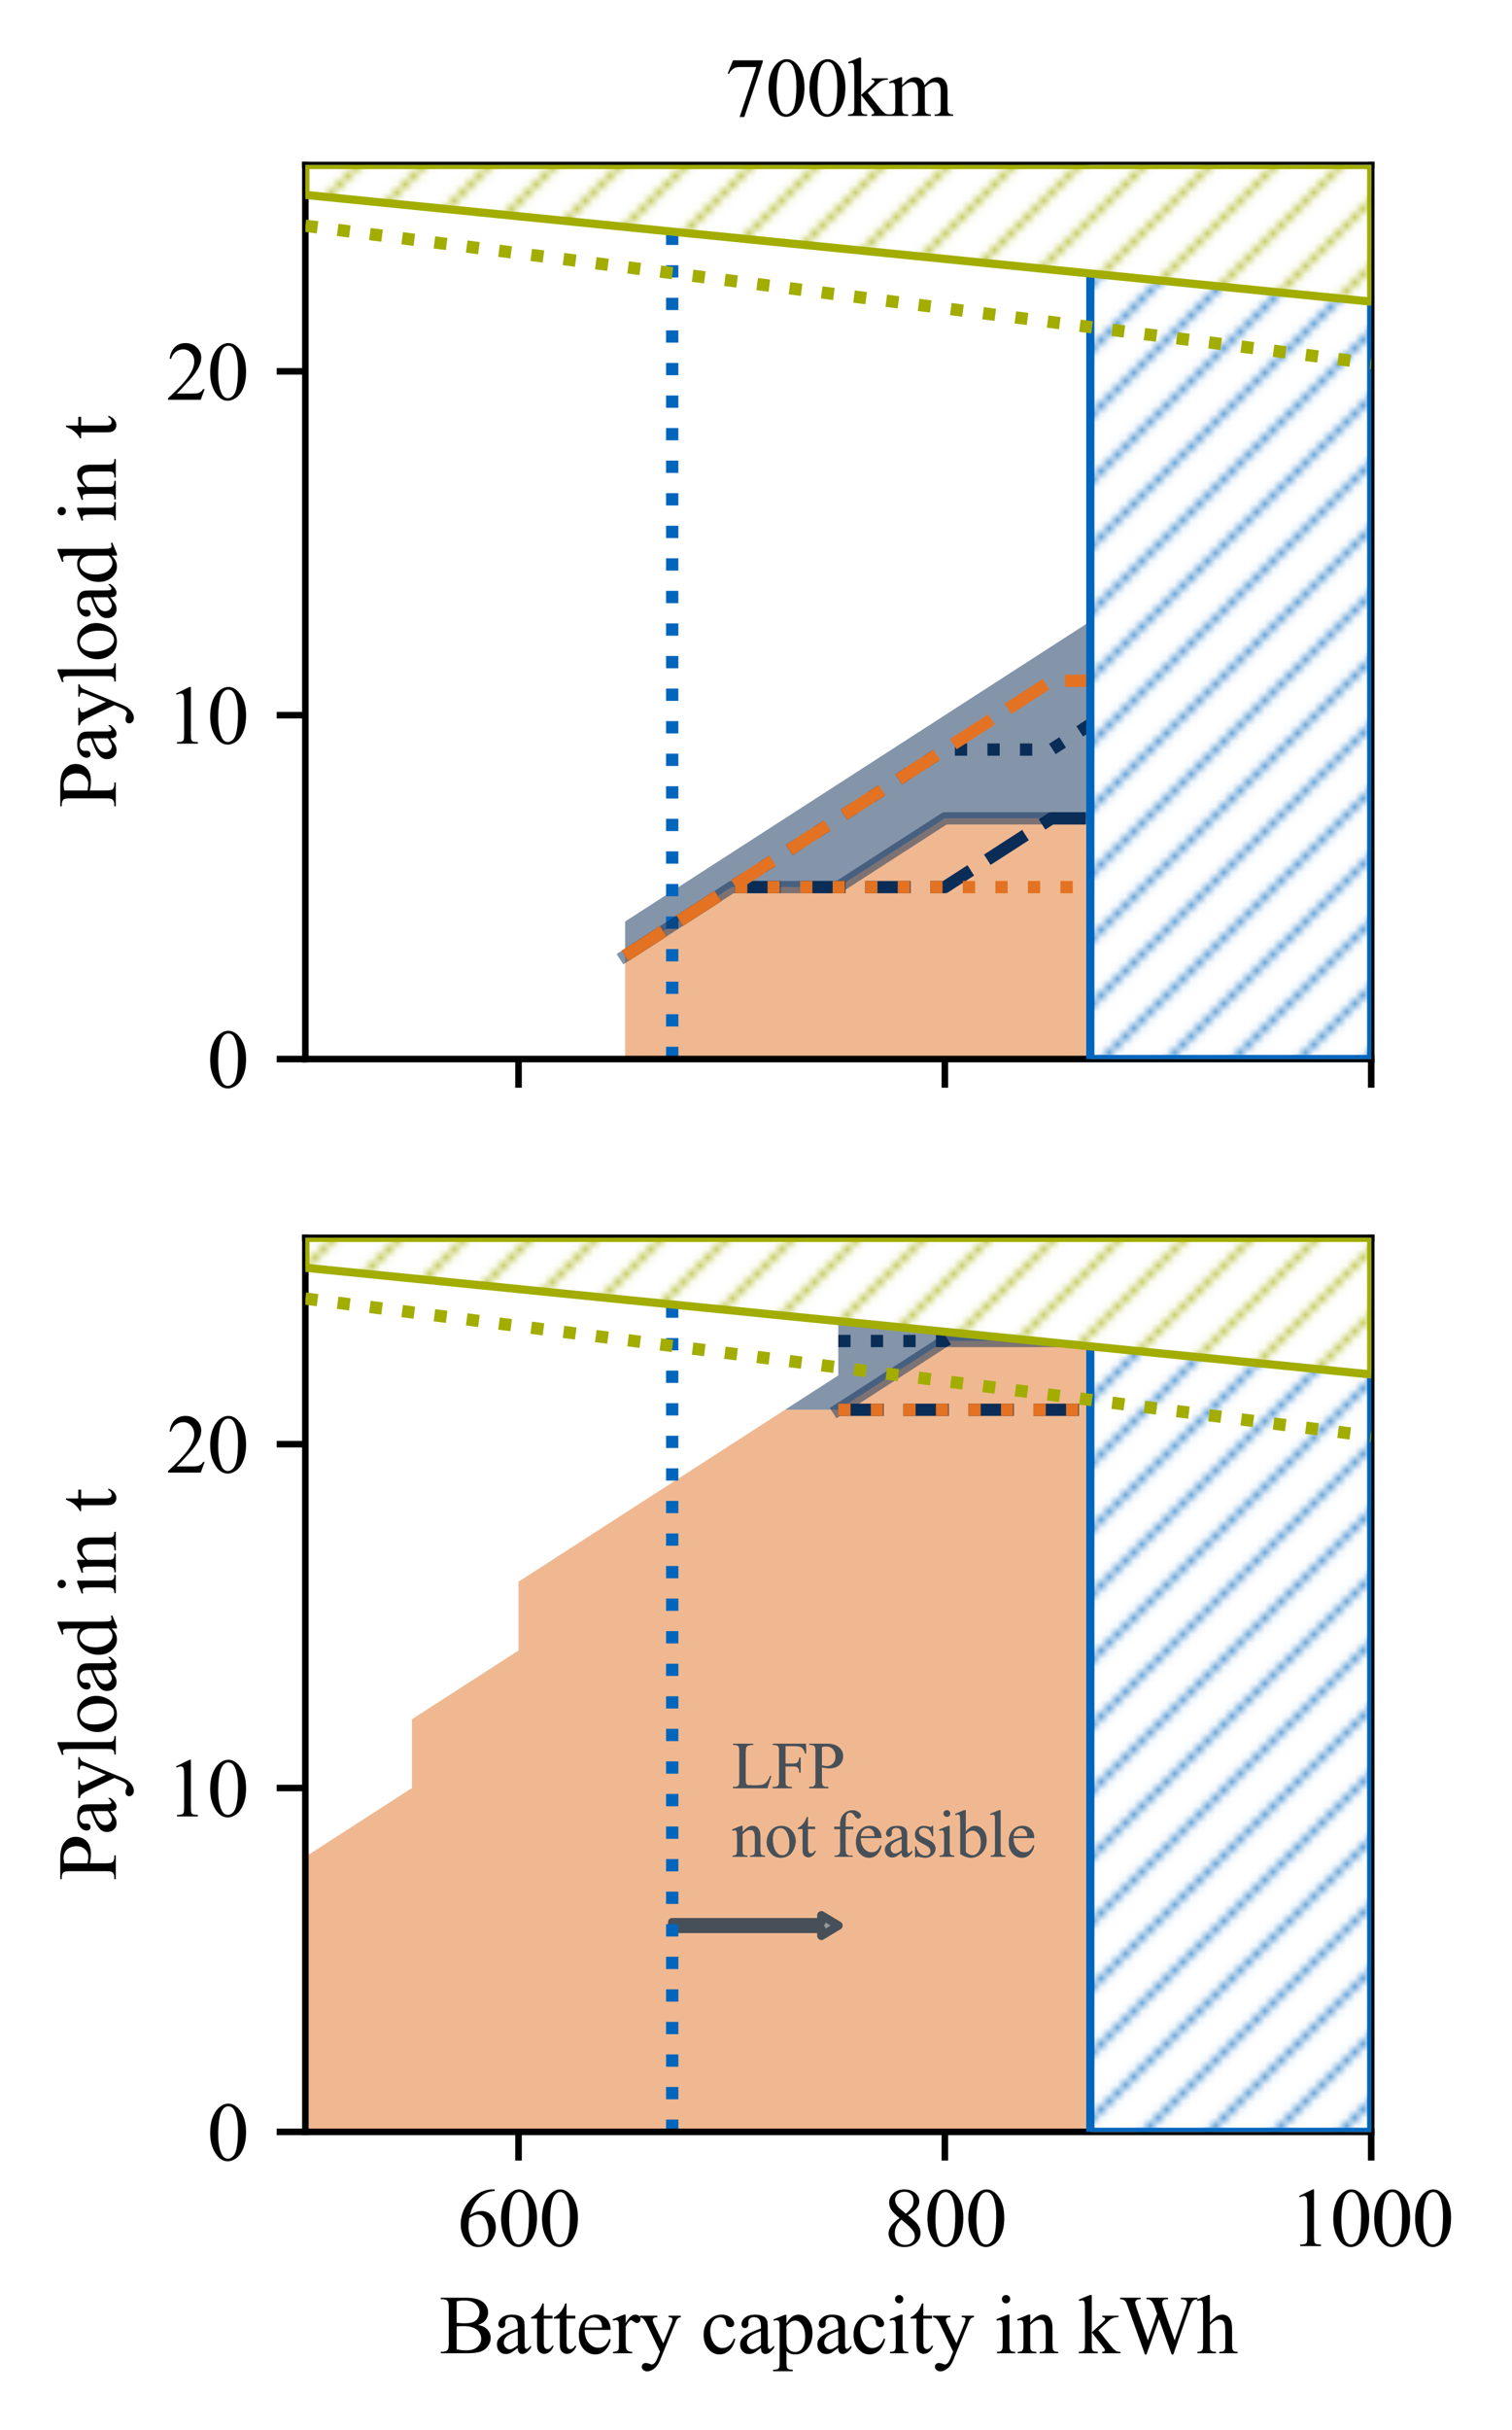 <?xml version="1.0" encoding="utf-8" standalone="no"?>
<!DOCTYPE svg PUBLIC "-//W3C//DTD SVG 1.1//EN"
  "http://www.w3.org/Graphics/SVG/1.1/DTD/svg11.dtd">
<svg height="296.623pt" version="1.1" viewBox="0 0 184.702 296.623" width="184.702pt" xmlns="http://www.w3.org/2000/svg" xmlns:xlink="http://www.w3.org/1999/xlink">
 <defs>
  <style type="text/css">*{stroke-linecap:butt;stroke-linejoin:round;}</style>
 </defs>
 <g id="figure_1">
  <g id="patch_1">
   <path d="M 0 296.623 
L 184.702 296.623 
L 184.702 0 
L 0 0 
z
" style="fill:#ffffff;"/>
  </g>
  <g id="axes_1">
   <g id="patch_2">
    <path d="M 37.302 129.278 
L 167.502 129.278 
L 167.502 20.144 
L 37.302 20.144 
z
" style="fill:#ffffff;"/>
   </g>
   <g id="PathCollection_1">
    <path clip-path="url(#p2fa758eac7)" d="M 82.872 112.488 
L 89.382 108.29 
L 102.402 108.29 
L 108.912 104.093 
L 115.422 99.895 
L 128.442 99.895 
L 141.462 99.895 
L 147.972 95.698 
L 154.482 91.501 
L 167.502 91.501 
L 167.502 87.303 
L 167.502 78.908 
L 167.502 70.513 
L 167.502 62.118 
L 167.502 53.723 
L 154.482 62.118 
L 141.462 62.118 
L 141.462 70.513 
L 128.442 78.908 
L 115.422 87.303 
L 102.402 95.698 
L 89.382 104.093 
L 76.362 112.488 
L 76.362 116.685 
z
" style="fill:#0a2d57;fill-opacity:0.5;"/>
   </g>
   <g id="PathCollection_2">
    <path clip-path="url(#p2fa758eac7)" d="M 89.382 129.278 
L 102.402 129.278 
L 115.422 129.278 
L 128.442 129.278 
L 141.462 129.278 
L 154.482 129.278 
L 167.502 129.278 
L 167.502 120.883 
L 167.502 112.488 
L 167.502 104.093 
L 167.502 95.698 
L 167.502 91.501 
L 154.482 91.501 
L 147.972 95.698 
L 141.462 99.895 
L 128.442 99.895 
L 115.422 99.895 
L 108.912 104.093 
L 102.402 108.29 
L 89.382 108.29 
L 82.872 112.488 
L 76.362 116.685 
L 76.362 120.883 
L 76.362 129.278 
z
" style="fill:#e37222;fill-opacity:0.5;"/>
   </g>
   <g id="line2d_1">
    <path clip-path="url(#p2fa758eac7)" d="M 82.116 129.278 
L 82.116 20.144 
" style="fill:none;stroke:#0065bd;stroke-dasharray:1.5,2.475;stroke-dashoffset:0;stroke-width:1.5;"/>
   </g>
   <g id="matplotlib.axis_1">
    <g id="xtick_1">
     <g id="line2d_2">
      <defs>
       <path d="M 0 0 
L 0 3.5 
" id="md483d76c6e" style="stroke:#000000;stroke-width:0.8;"/>
      </defs>
      <g>
       <use style="stroke:#000000;stroke-width:0.8;" x="63.342" xlink:href="#md483d76c6e" y="129.278"/>
      </g>
     </g>
    </g>
    <g id="xtick_2">
     <g id="line2d_3">
      <g>
       <use style="stroke:#000000;stroke-width:0.8;" x="115.422" xlink:href="#md483d76c6e" y="129.278"/>
      </g>
     </g>
    </g>
    <g id="xtick_3">
     <g id="line2d_4">
      <g>
       <use style="stroke:#000000;stroke-width:0.8;" x="167.502" xlink:href="#md483d76c6e" y="129.278"/>
      </g>
     </g>
    </g>
   </g>
   <g id="matplotlib.axis_2">
    <g id="ytick_1">
     <g id="line2d_5">
      <defs>
       <path d="M 0 0 
L -3.5 0 
" id="m9fb0837c9b" style="stroke:#000000;stroke-width:0.8;"/>
      </defs>
      <g>
       <use style="stroke:#000000;stroke-width:0.8;" x="37.302" xlink:href="#m9fb0837c9b" y="129.278"/>
      </g>
     </g>
     <g id="text_1">
      <!-- 0 -->
      <g transform="translate(25.302 132.749)scale(0.1 -0.1)">
       <defs>
        <path d="M 231 2094 
Q 231 2819 450 3342 
Q 669 3866 1031 4122 
Q 1313 4325 1613 4325 
Q 2100 4325 2488 3828 
Q 2972 3213 2972 2159 
Q 2972 1422 2759 906 
Q 2547 391 2217 158 
Q 1888 -75 1581 -75 
Q 975 -75 572 641 
Q 231 1244 231 2094 
z
M 844 2016 
Q 844 1141 1059 588 
Q 1238 122 1591 122 
Q 1759 122 1940 273 
Q 2122 425 2216 781 
Q 2359 1319 2359 2297 
Q 2359 3022 2209 3506 
Q 2097 3866 1919 4016 
Q 1791 4119 1609 4119 
Q 1397 4119 1231 3928 
Q 1006 3669 925 3112 
Q 844 2556 844 2016 
z
" id="TimesNewRomanPSMT-30" transform="scale(0.016)"/>
       </defs>
       <use xlink:href="#TimesNewRomanPSMT-30"/>
      </g>
     </g>
    </g>
    <g id="ytick_2">
     <g id="line2d_6">
      <g>
       <use style="stroke:#000000;stroke-width:0.8;" x="37.302" xlink:href="#m9fb0837c9b" y="87.303"/>
      </g>
     </g>
     <g id="text_2">
      <!-- 10 -->
      <g transform="translate(20.302 90.775)scale(0.1 -0.1)">
       <defs>
        <path d="M 750 3822 
L 1781 4325 
L 1884 4325 
L 1884 747 
Q 1884 391 1914 303 
Q 1944 216 2037 169 
Q 2131 122 2419 116 
L 2419 0 
L 825 0 
L 825 116 
Q 1125 122 1212 167 
Q 1300 213 1334 289 
Q 1369 366 1369 747 
L 1369 3034 
Q 1369 3497 1338 3628 
Q 1316 3728 1258 3775 
Q 1200 3822 1119 3822 
Q 1003 3822 797 3725 
L 750 3822 
z
" id="TimesNewRomanPSMT-31" transform="scale(0.016)"/>
       </defs>
       <use xlink:href="#TimesNewRomanPSMT-31"/>
       <use x="50" xlink:href="#TimesNewRomanPSMT-30"/>
      </g>
     </g>
    </g>
    <g id="ytick_3">
     <g id="line2d_7">
      <g>
       <use style="stroke:#000000;stroke-width:0.8;" x="37.302" xlink:href="#m9fb0837c9b" y="45.328"/>
      </g>
     </g>
     <g id="text_3">
      <!-- 20 -->
      <g transform="translate(20.302 48.8)scale(0.1 -0.1)">
       <defs>
        <path d="M 2934 816 
L 2638 0 
L 138 0 
L 138 116 
Q 1241 1122 1691 1759 
Q 2141 2397 2141 2925 
Q 2141 3328 1894 3587 
Q 1647 3847 1303 3847 
Q 991 3847 742 3664 
Q 494 3481 375 3128 
L 259 3128 
Q 338 3706 661 4015 
Q 984 4325 1469 4325 
Q 1984 4325 2329 3994 
Q 2675 3663 2675 3213 
Q 2675 2891 2525 2569 
Q 2294 2063 1775 1497 
Q 997 647 803 472 
L 1909 472 
Q 2247 472 2383 497 
Q 2519 522 2628 598 
Q 2738 675 2819 816 
L 2934 816 
z
" id="TimesNewRomanPSMT-32" transform="scale(0.016)"/>
       </defs>
       <use xlink:href="#TimesNewRomanPSMT-32"/>
       <use x="50" xlink:href="#TimesNewRomanPSMT-30"/>
      </g>
     </g>
    </g>
    <g id="text_4">
     <!-- Payload in t -->
     <g transform="translate(14.144 98.597)rotate(-90)scale(0.1 -0.1)">
      <defs>
       <path d="M 1313 1984 
L 1313 750 
Q 1313 350 1400 253 
Q 1519 116 1759 116 
L 1922 116 
L 1922 0 
L 106 0 
L 106 116 
L 266 116 
Q 534 116 650 291 
Q 713 388 713 750 
L 713 3488 
Q 713 3888 628 3984 
Q 506 4122 266 4122 
L 106 4122 
L 106 4238 
L 1659 4238 
Q 2228 4238 2556 4120 
Q 2884 4003 3109 3725 
Q 3334 3447 3334 3066 
Q 3334 2547 2992 2222 
Q 2650 1897 2025 1897 
Q 1872 1897 1694 1919 
Q 1516 1941 1313 1984 
z
M 1313 2163 
Q 1478 2131 1606 2115 
Q 1734 2100 1825 2100 
Q 2150 2100 2386 2351 
Q 2622 2603 2622 3003 
Q 2622 3278 2509 3514 
Q 2397 3750 2190 3867 
Q 1984 3984 1722 3984 
Q 1563 3984 1313 3925 
L 1313 2163 
z
" id="TimesNewRomanPSMT-50" transform="scale(0.016)"/>
       <path d="M 1822 413 
Q 1381 72 1269 19 
Q 1100 -59 909 -59 
Q 613 -59 420 144 
Q 228 347 228 678 
Q 228 888 322 1041 
Q 450 1253 767 1440 
Q 1084 1628 1822 1897 
L 1822 2009 
Q 1822 2438 1686 2597 
Q 1550 2756 1291 2756 
Q 1094 2756 978 2650 
Q 859 2544 859 2406 
L 866 2225 
Q 866 2081 792 2003 
Q 719 1925 600 1925 
Q 484 1925 411 2006 
Q 338 2088 338 2228 
Q 338 2497 613 2722 
Q 888 2947 1384 2947 
Q 1766 2947 2009 2819 
Q 2194 2722 2281 2516 
Q 2338 2381 2338 1966 
L 2338 994 
Q 2338 584 2353 492 
Q 2369 400 2405 369 
Q 2441 338 2488 338 
Q 2538 338 2575 359 
Q 2641 400 2828 588 
L 2828 413 
Q 2478 -56 2159 -56 
Q 2006 -56 1915 50 
Q 1825 156 1822 413 
z
M 1822 616 
L 1822 1706 
Q 1350 1519 1213 1441 
Q 966 1303 859 1153 
Q 753 1003 753 825 
Q 753 600 887 451 
Q 1022 303 1197 303 
Q 1434 303 1822 616 
z
" id="TimesNewRomanPSMT-61" transform="scale(0.016)"/>
       <path d="M 38 2863 
L 1372 2863 
L 1372 2747 
L 1306 2747 
Q 1166 2747 1095 2686 
Q 1025 2625 1025 2534 
Q 1025 2413 1128 2197 
L 1825 753 
L 2466 2334 
Q 2519 2463 2519 2588 
Q 2519 2644 2497 2672 
Q 2472 2706 2419 2726 
Q 2366 2747 2231 2747 
L 2231 2863 
L 3163 2863 
L 3163 2747 
Q 3047 2734 2984 2696 
Q 2922 2659 2847 2556 
Q 2819 2513 2741 2316 
L 1575 -541 
Q 1406 -956 1132 -1168 
Q 859 -1381 606 -1381 
Q 422 -1381 303 -1275 
Q 184 -1169 184 -1031 
Q 184 -900 270 -820 
Q 356 -741 506 -741 
Q 609 -741 788 -809 
Q 913 -856 944 -856 
Q 1038 -856 1148 -759 
Q 1259 -663 1372 -384 
L 1575 113 
L 547 2272 
Q 500 2369 397 2513 
Q 319 2622 269 2659 
Q 197 2709 38 2747 
L 38 2863 
z
" id="TimesNewRomanPSMT-79" transform="scale(0.016)"/>
       <path d="M 1184 4444 
L 1184 647 
Q 1184 378 1223 290 
Q 1263 203 1344 158 
Q 1425 113 1647 113 
L 1647 0 
L 244 0 
L 244 113 
Q 441 113 512 153 
Q 584 194 625 287 
Q 666 381 666 647 
L 666 3247 
Q 666 3731 644 3842 
Q 622 3953 573 3993 
Q 525 4034 450 4034 
Q 369 4034 244 3984 
L 191 4094 
L 1044 4444 
L 1184 4444 
z
" id="TimesNewRomanPSMT-6c" transform="scale(0.016)"/>
       <path d="M 1600 2947 
Q 2250 2947 2644 2453 
Q 2978 2031 2978 1484 
Q 2978 1100 2793 706 
Q 2609 313 2286 112 
Q 1963 -88 1566 -88 
Q 919 -88 538 428 
Q 216 863 216 1403 
Q 216 1797 411 2186 
Q 606 2575 925 2761 
Q 1244 2947 1600 2947 
z
M 1503 2744 
Q 1338 2744 1170 2645 
Q 1003 2547 900 2300 
Q 797 2053 797 1666 
Q 797 1041 1045 587 
Q 1294 134 1700 134 
Q 2003 134 2200 384 
Q 2397 634 2397 1244 
Q 2397 2006 2069 2444 
Q 1847 2744 1503 2744 
z
" id="TimesNewRomanPSMT-6f" transform="scale(0.016)"/>
       <path d="M 2222 322 
Q 2013 103 1813 7 
Q 1613 -88 1381 -88 
Q 913 -88 563 304 
Q 213 697 213 1313 
Q 213 1928 600 2439 
Q 988 2950 1597 2950 
Q 1975 2950 2222 2709 
L 2222 3238 
Q 2222 3728 2198 3840 
Q 2175 3953 2125 3993 
Q 2075 4034 2000 4034 
Q 1919 4034 1784 3984 
L 1744 4094 
L 2597 4444 
L 2738 4444 
L 2738 1134 
Q 2738 631 2761 520 
Q 2784 409 2836 365 
Q 2888 322 2956 322 
Q 3041 322 3181 375 
L 3216 266 
L 2366 -88 
L 2222 -88 
L 2222 322 
z
M 2222 541 
L 2222 2016 
Q 2203 2228 2109 2403 
Q 2016 2578 1861 2667 
Q 1706 2756 1559 2756 
Q 1284 2756 1069 2509 
Q 784 2184 784 1559 
Q 784 928 1059 592 
Q 1334 256 1672 256 
Q 1956 256 2222 541 
z
" id="TimesNewRomanPSMT-64" transform="scale(0.016)"/>
       <path id="TimesNewRomanPSMT-20" transform="scale(0.016)"/>
       <path d="M 928 4444 
Q 1059 4444 1151 4351 
Q 1244 4259 1244 4128 
Q 1244 3997 1151 3903 
Q 1059 3809 928 3809 
Q 797 3809 703 3903 
Q 609 3997 609 4128 
Q 609 4259 701 4351 
Q 794 4444 928 4444 
z
M 1188 2947 
L 1188 647 
Q 1188 378 1227 289 
Q 1266 200 1342 156 
Q 1419 113 1622 113 
L 1622 0 
L 231 0 
L 231 113 
Q 441 113 512 153 
Q 584 194 626 287 
Q 669 381 669 647 
L 669 1750 
Q 669 2216 641 2353 
Q 619 2453 572 2492 
Q 525 2531 444 2531 
Q 356 2531 231 2484 
L 188 2597 
L 1050 2947 
L 1188 2947 
z
" id="TimesNewRomanPSMT-69" transform="scale(0.016)"/>
       <path d="M 1034 2341 
Q 1538 2947 1994 2947 
Q 2228 2947 2397 2830 
Q 2566 2713 2666 2444 
Q 2734 2256 2734 1869 
L 2734 647 
Q 2734 375 2778 278 
Q 2813 200 2889 156 
Q 2966 113 3172 113 
L 3172 0 
L 1756 0 
L 1756 113 
L 1816 113 
Q 2016 113 2095 173 
Q 2175 234 2206 353 
Q 2219 400 2219 647 
L 2219 1819 
Q 2219 2209 2117 2386 
Q 2016 2563 1775 2563 
Q 1403 2563 1034 2156 
L 1034 647 
Q 1034 356 1069 288 
Q 1113 197 1189 155 
Q 1266 113 1500 113 
L 1500 0 
L 84 0 
L 84 113 
L 147 113 
Q 366 113 442 223 
Q 519 334 519 647 
L 519 1709 
Q 519 2225 495 2337 
Q 472 2450 423 2490 
Q 375 2531 294 2531 
Q 206 2531 84 2484 
L 38 2597 
L 900 2947 
L 1034 2947 
L 1034 2341 
z
" id="TimesNewRomanPSMT-6e" transform="scale(0.016)"/>
       <path d="M 1031 3803 
L 1031 2863 
L 1700 2863 
L 1700 2644 
L 1031 2644 
L 1031 788 
Q 1031 509 1111 412 
Q 1191 316 1316 316 
Q 1419 316 1516 380 
Q 1613 444 1666 569 
L 1788 569 
Q 1678 263 1478 108 
Q 1278 -47 1066 -47 
Q 922 -47 784 33 
Q 647 113 581 261 
Q 516 409 516 719 
L 516 2644 
L 63 2644 
L 63 2747 
Q 234 2816 414 2980 
Q 594 3144 734 3369 
Q 806 3488 934 3803 
L 1031 3803 
z
" id="TimesNewRomanPSMT-74" transform="scale(0.016)"/>
      </defs>
      <use xlink:href="#TimesNewRomanPSMT-50"/>
      <use x="55.615" xlink:href="#TimesNewRomanPSMT-61"/>
      <use x="100" xlink:href="#TimesNewRomanPSMT-79"/>
      <use x="150" xlink:href="#TimesNewRomanPSMT-6c"/>
      <use x="177.783" xlink:href="#TimesNewRomanPSMT-6f"/>
      <use x="227.783" xlink:href="#TimesNewRomanPSMT-61"/>
      <use x="272.168" xlink:href="#TimesNewRomanPSMT-64"/>
      <use x="322.168" xlink:href="#TimesNewRomanPSMT-20"/>
      <use x="347.168" xlink:href="#TimesNewRomanPSMT-69"/>
      <use x="374.951" xlink:href="#TimesNewRomanPSMT-6e"/>
      <use x="424.951" xlink:href="#TimesNewRomanPSMT-20"/>
      <use x="449.951" xlink:href="#TimesNewRomanPSMT-74"/>
     </g>
    </g>
   </g>
   <g id="line2d_8">
    <path clip-path="url(#p2fa758eac7)" d="M 76.362 116.685 
L 89.382 108.29 
L 102.402 108.29 
L 115.422 99.895 
L 128.442 99.895 
L 141.462 99.895 
L 154.482 91.501 
L 167.502 91.501 
" style="fill:none;stroke:#0a2d57;stroke-linecap:square;stroke-opacity:0.5;stroke-width:1.5;"/>
   </g>
   <g id="line2d_9">
    <path clip-path="url(#p2fa758eac7)" d="M 76.362 116.685 
L 89.382 108.29 
L 102.402 99.895 
L 115.422 91.501 
L 128.442 91.501 
L 141.462 83.106 
L 154.482 83.106 
L 167.502 74.711 
" style="fill:none;stroke:#0a2d57;stroke-dasharray:1.5,2.475;stroke-dashoffset:0;stroke-width:1.5;"/>
   </g>
   <g id="line2d_10">
    <path clip-path="url(#p2fa758eac7)" d="M 76.362 116.685 
L 89.382 108.29 
L 102.402 108.29 
L 115.422 108.29 
L 128.442 99.895 
L 141.462 99.895 
L 154.482 99.895 
L 167.502 91.501 
" style="fill:none;stroke:#0a2d57;stroke-dasharray:5.55,2.4;stroke-dashoffset:0;stroke-width:1.5;"/>
   </g>
   <g id="line2d_11">
    <path clip-path="url(#p2fa758eac7)" d="M 76.362 116.685 
L 89.382 108.29 
L 102.402 108.29 
L 115.422 108.29 
L 128.442 108.29 
L 141.462 108.29 
L 154.482 108.29 
L 167.502 108.29 
" style="fill:none;stroke:#e37222;stroke-dasharray:1.5,2.475;stroke-dashoffset:0;stroke-width:1.5;"/>
   </g>
   <g id="line2d_12">
    <path clip-path="url(#p2fa758eac7)" d="M 76.362 116.685 
L 89.382 108.29 
L 102.402 99.895 
L 115.422 91.501 
L 128.442 83.106 
L 141.462 83.106 
L 154.482 74.711 
L 167.502 74.711 
" style="fill:none;stroke:#e37222;stroke-dasharray:5.55,2.4;stroke-dashoffset:0;stroke-width:1.5;"/>
   </g>
   <g id="patch_3">
    <path d="M 37.302 129.278 
L 37.302 20.144 
" style="fill:none;stroke:#000000;stroke-linecap:square;stroke-linejoin:miter;stroke-width:0.8;"/>
   </g>
   <g id="patch_4">
    <path d="M 167.502 129.278 
L 167.502 20.144 
" style="fill:none;stroke:#000000;stroke-linecap:square;stroke-linejoin:miter;stroke-width:0.8;"/>
   </g>
   <g id="patch_5">
    <path d="M 37.302 129.278 
L 167.502 129.278 
" style="fill:none;stroke:#000000;stroke-linecap:square;stroke-linejoin:miter;stroke-width:0.8;"/>
   </g>
   <g id="patch_6">
    <path d="M 37.302 20.144 
L 167.502 20.144 
" style="fill:none;stroke:#000000;stroke-linecap:square;stroke-linejoin:miter;stroke-width:0.8;"/>
   </g>
   <g id="text_5">
    <!-- 700km -->
    <g transform="translate(88.513 14.144)scale(0.1 -0.1)">
     <defs>
      <path d="M 644 4238 
L 2916 4238 
L 2916 4119 
L 1503 -88 
L 1153 -88 
L 2419 3728 
L 1253 3728 
Q 900 3728 750 3644 
Q 488 3500 328 3200 
L 238 3234 
L 644 4238 
z
" id="TimesNewRomanPSMT-37" transform="scale(0.016)"/>
      <path d="M 1047 4444 
L 1047 1597 
L 1775 2259 
Q 2006 2472 2044 2528 
Q 2069 2566 2069 2603 
Q 2069 2666 2017 2711 
Q 1966 2756 1847 2763 
L 1847 2863 
L 3091 2863 
L 3091 2763 
Q 2834 2756 2664 2684 
Q 2494 2613 2291 2428 
L 1556 1750 
L 2291 822 
Q 2597 438 2703 334 
Q 2853 188 2966 144 
Q 3044 113 3238 113 
L 3238 0 
L 1847 0 
L 1847 113 
Q 1966 116 2008 148 
Q 2050 181 2050 241 
Q 2050 313 1925 472 
L 1047 1594 
L 1047 644 
Q 1047 366 1086 278 
Q 1125 191 1197 153 
Q 1269 116 1509 113 
L 1509 0 
L 53 0 
L 53 113 
Q 272 113 381 166 
Q 447 200 481 272 
Q 528 375 528 628 
L 528 3234 
Q 528 3731 506 3842 
Q 484 3953 434 3995 
Q 384 4038 303 4038 
Q 238 4038 106 3984 
L 53 4094 
L 903 4444 
L 1047 4444 
z
" id="TimesNewRomanPSMT-6b" transform="scale(0.016)"/>
      <path d="M 1050 2338 
Q 1363 2650 1419 2697 
Q 1559 2816 1721 2881 
Q 1884 2947 2044 2947 
Q 2313 2947 2506 2790 
Q 2700 2634 2766 2338 
Q 3088 2713 3309 2830 
Q 3531 2947 3766 2947 
Q 3994 2947 4170 2830 
Q 4347 2713 4450 2447 
Q 4519 2266 4519 1878 
L 4519 647 
Q 4519 378 4559 278 
Q 4591 209 4675 161 
Q 4759 113 4950 113 
L 4950 0 
L 3538 0 
L 3538 113 
L 3597 113 
Q 3781 113 3884 184 
Q 3956 234 3988 344 
Q 4000 397 4000 647 
L 4000 1878 
Q 4000 2228 3916 2372 
Q 3794 2572 3525 2572 
Q 3359 2572 3192 2489 
Q 3025 2406 2788 2181 
L 2781 2147 
L 2788 2013 
L 2788 647 
Q 2788 353 2820 281 
Q 2853 209 2943 161 
Q 3034 113 3253 113 
L 3253 0 
L 1806 0 
L 1806 113 
Q 2044 113 2133 169 
Q 2222 225 2256 338 
Q 2272 391 2272 647 
L 2272 1878 
Q 2272 2228 2169 2381 
Q 2031 2581 1784 2581 
Q 1616 2581 1450 2491 
Q 1191 2353 1050 2181 
L 1050 647 
Q 1050 366 1089 281 
Q 1128 197 1204 155 
Q 1281 113 1516 113 
L 1516 0 
L 100 0 
L 100 113 
Q 297 113 375 155 
Q 453 197 493 289 
Q 534 381 534 647 
L 534 1741 
Q 534 2213 506 2350 
Q 484 2453 437 2492 
Q 391 2531 309 2531 
Q 222 2531 100 2484 
L 53 2597 
L 916 2947 
L 1050 2947 
L 1050 2338 
z
" id="TimesNewRomanPSMT-6d" transform="scale(0.016)"/>
     </defs>
     <use xlink:href="#TimesNewRomanPSMT-37"/>
     <use x="50" xlink:href="#TimesNewRomanPSMT-30"/>
     <use x="100" xlink:href="#TimesNewRomanPSMT-30"/>
     <use x="150" xlink:href="#TimesNewRomanPSMT-6b"/>
     <use x="200" xlink:href="#TimesNewRomanPSMT-6d"/>
    </g>
   </g>
   <g id="PolyCollection_1">
    <path clip-path="url(#p2fa758eac7)" d="M 167.502 129.278 
L 133.191 129.278 
L 133.191 120.883 
L 133.191 112.488 
L 133.191 104.093 
L 133.191 95.698 
L 133.191 87.303 
L 133.191 78.908 
L 133.191 70.513 
L 133.191 62.118 
L 133.191 53.723 
L 133.191 45.328 
L 133.191 36.934 
L 133.191 28.539 
L 133.191 20.144 
L 133.191 11.749 
L 167.502 11.749 
L 167.502 11.749 
L 167.502 20.144 
L 167.502 28.539 
L 167.502 36.934 
L 167.502 45.328 
L 167.502 53.723 
L 167.502 62.118 
L 167.502 70.513 
L 167.502 78.908 
L 167.502 87.303 
L 167.502 95.698 
L 167.502 104.093 
L 167.502 112.488 
L 167.502 120.883 
L 167.502 129.278 
z
" style="fill:url(#hd050d8d562);stroke:#0065bd;"/>
   </g>
   <g id="PolyCollection_2">
    <path clip-path="url(#p2fa758eac7)" d="M 37.302 20.144 
L 37.302 23.792 
L 50.322 25.095 
L 63.342 26.398 
L 76.362 27.701 
L 89.382 29.004 
L 102.402 30.307 
L 115.422 31.61 
L 128.442 32.913 
L 141.462 34.216 
L 154.482 35.519 
L 167.502 36.822 
L 167.502 20.144 
L 167.502 20.144 
L 154.482 20.144 
L 141.462 20.144 
L 128.442 20.144 
L 115.422 20.144 
L 102.402 20.144 
L 89.382 20.144 
L 76.362 20.144 
L 63.342 20.144 
L 50.322 20.144 
L 37.302 20.144 
z
" style="fill:url(#h7731a153f2);stroke:#a2ad00;"/>
   </g>
   <g id="line2d_13">
    <path clip-path="url(#p2fa758eac7)" d="M 37.302 27.558 
L 50.322 29.237 
L 63.342 30.917 
L 76.362 32.596 
L 89.382 34.276 
L 102.402 35.955 
L 115.422 37.635 
L 128.442 39.314 
L 141.462 40.994 
L 154.482 42.673 
L 167.502 44.353 
" style="fill:none;stroke:#a2ad00;stroke-dasharray:1.5,2.475;stroke-dashoffset:0;stroke-width:1.5;"/>
   </g>
  </g>
  <g id="axes_2">
   <g id="patch_7">
    <path d="M 37.302 260.238 
L 167.502 260.238 
L 167.502 151.104 
L 37.302 151.104 
z
" style="fill:#ffffff;"/>
   </g>
   <g id="PathCollection_3">
    <path clip-path="url(#p7dd723e0f4)" d="M 102.402 172.092 
L 108.912 167.894 
L 115.422 163.697 
L 128.442 163.697 
L 141.462 163.697 
L 154.482 163.697 
L 167.502 163.697 
L 167.502 159.499 
L 167.502 151.104 
L 167.502 142.709 
L 154.482 142.709 
L 141.462 142.709 
L 128.442 142.709 
L 115.422 142.709 
L 102.402 142.709 
L 102.402 151.104 
L 102.402 159.499 
L 102.402 167.894 
L 95.892 172.092 
z
" style="fill:#0a2d57;fill-opacity:0.5;"/>
   </g>
   <g id="PathCollection_4">
    <path clip-path="url(#p7dd723e0f4)" d="M 50.322 260.238 
L 63.342 260.238 
L 76.362 260.238 
L 89.382 260.238 
L 102.402 260.238 
L 115.422 260.238 
L 128.442 260.238 
L 141.462 260.238 
L 154.482 260.238 
L 167.502 260.238 
L 167.502 251.843 
L 167.502 243.448 
L 167.502 235.054 
L 167.502 226.659 
L 167.502 218.264 
L 167.502 209.869 
L 167.502 201.474 
L 167.502 193.079 
L 167.502 184.684 
L 167.502 176.289 
L 167.502 167.894 
L 167.502 163.697 
L 154.482 163.697 
L 141.462 163.697 
L 128.442 163.697 
L 115.422 163.697 
L 108.912 167.894 
L 102.402 172.092 
L 95.892 172.092 
L 89.382 176.289 
L 76.362 184.684 
L 63.342 193.079 
L 63.342 201.474 
L 50.322 209.869 
L 50.322 218.264 
L 37.302 226.659 
L 37.302 235.054 
L 37.302 243.448 
L 37.302 251.843 
L 37.302 260.238 
z
" style="fill:#e37222;fill-opacity:0.5;"/>
   </g>
   <g id="patch_8">
    <path clip-path="url(#p7dd723e0f4)" d="M 102.428 235.054 
L 100.344 236.313 
L 100.344 235.473 
L 82.116 235.473 
L 82.116 234.634 
L 100.344 234.634 
L 100.344 233.794 
z
" style="fill:#999999;stroke:#475058;stroke-linejoin:miter;"/>
   </g>
   <g id="patch_9">
    <path clip-path="url(#p7dd723e0f4)" d="M 102.428 235.054 
L 100.344 236.313 
L 100.344 235.473 
L 82.116 235.473 
L 82.116 234.634 
L 100.344 234.634 
L 100.344 233.794 
z
" style="fill:#999999;stroke:#475058;stroke-linejoin:miter;"/>
   </g>
   <g id="line2d_14">
    <path clip-path="url(#p7dd723e0f4)" d="M 82.116 260.238 
L 82.116 151.104 
" style="fill:none;stroke:#0065bd;stroke-dasharray:1.5,2.475;stroke-dashoffset:0;stroke-width:1.5;"/>
   </g>
   <g id="matplotlib.axis_3">
    <g id="xtick_4">
     <g id="line2d_15">
      <g>
       <use style="stroke:#000000;stroke-width:0.8;" x="63.342" xlink:href="#md483d76c6e" y="260.238"/>
      </g>
     </g>
     <g id="text_6">
      <!-- 600 -->
      <g transform="translate(55.842 274.182)scale(0.1 -0.1)">
       <defs>
        <path d="M 2869 4325 
L 2869 4209 
Q 2456 4169 2195 4045 
Q 1934 3922 1679 3669 
Q 1425 3416 1258 3105 
Q 1091 2794 978 2366 
Q 1428 2675 1881 2675 
Q 2316 2675 2634 2325 
Q 2953 1975 2953 1425 
Q 2953 894 2631 456 
Q 2244 -75 1606 -75 
Q 1172 -75 869 213 
Q 275 772 275 1663 
Q 275 2231 503 2743 
Q 731 3256 1154 3653 
Q 1578 4050 1965 4187 
Q 2353 4325 2688 4325 
L 2869 4325 
z
M 925 2138 
Q 869 1716 869 1456 
Q 869 1156 980 804 
Q 1091 453 1309 247 
Q 1469 100 1697 100 
Q 1969 100 2183 356 
Q 2397 613 2397 1088 
Q 2397 1622 2184 2012 
Q 1972 2403 1581 2403 
Q 1463 2403 1327 2353 
Q 1191 2303 925 2138 
z
" id="TimesNewRomanPSMT-36" transform="scale(0.016)"/>
       </defs>
       <use xlink:href="#TimesNewRomanPSMT-36"/>
       <use x="50" xlink:href="#TimesNewRomanPSMT-30"/>
       <use x="100" xlink:href="#TimesNewRomanPSMT-30"/>
      </g>
     </g>
    </g>
    <g id="xtick_5">
     <g id="line2d_16">
      <g>
       <use style="stroke:#000000;stroke-width:0.8;" x="115.422" xlink:href="#md483d76c6e" y="260.238"/>
      </g>
     </g>
     <g id="text_7">
      <!-- 800 -->
      <g transform="translate(107.922 274.182)scale(0.1 -0.1)">
       <defs>
        <path d="M 1228 2134 
Q 725 2547 579 2797 
Q 434 3047 434 3316 
Q 434 3728 753 4026 
Q 1072 4325 1600 4325 
Q 2113 4325 2425 4047 
Q 2738 3769 2738 3413 
Q 2738 3175 2569 2928 
Q 2400 2681 1866 2347 
Q 2416 1922 2594 1678 
Q 2831 1359 2831 1006 
Q 2831 559 2490 242 
Q 2150 -75 1597 -75 
Q 994 -75 656 303 
Q 388 606 388 966 
Q 388 1247 577 1523 
Q 766 1800 1228 2134 
z
M 1719 2469 
Q 2094 2806 2194 3001 
Q 2294 3197 2294 3444 
Q 2294 3772 2109 3958 
Q 1925 4144 1606 4144 
Q 1288 4144 1088 3959 
Q 888 3775 888 3528 
Q 888 3366 970 3203 
Q 1053 3041 1206 2894 
L 1719 2469 
z
M 1375 2016 
Q 1116 1797 991 1539 
Q 866 1281 866 981 
Q 866 578 1086 336 
Q 1306 94 1647 94 
Q 1984 94 2187 284 
Q 2391 475 2391 747 
Q 2391 972 2272 1150 
Q 2050 1481 1375 2016 
z
" id="TimesNewRomanPSMT-38" transform="scale(0.016)"/>
       </defs>
       <use xlink:href="#TimesNewRomanPSMT-38"/>
       <use x="50" xlink:href="#TimesNewRomanPSMT-30"/>
       <use x="100" xlink:href="#TimesNewRomanPSMT-30"/>
      </g>
     </g>
    </g>
    <g id="xtick_6">
     <g id="line2d_17">
      <g>
       <use style="stroke:#000000;stroke-width:0.8;" x="167.502" xlink:href="#md483d76c6e" y="260.238"/>
      </g>
     </g>
     <g id="text_8">
      <!-- 1000 -->
      <g transform="translate(157.502 274.182)scale(0.1 -0.1)">
       <use xlink:href="#TimesNewRomanPSMT-31"/>
       <use x="50" xlink:href="#TimesNewRomanPSMT-30"/>
       <use x="100" xlink:href="#TimesNewRomanPSMT-30"/>
       <use x="150" xlink:href="#TimesNewRomanPSMT-30"/>
      </g>
     </g>
    </g>
    <g id="text_9">
     <!-- Battery capacity in kWh -->
     <g transform="translate(53.67 287.265)scale(0.1 -0.1)">
      <defs>
       <path d="M 2956 2163 
Q 3397 2069 3616 1863 
Q 3919 1575 3919 1159 
Q 3919 844 3719 555 
Q 3519 266 3170 133 
Q 2822 0 2106 0 
L 106 0 
L 106 116 
L 266 116 
Q 531 116 647 284 
Q 719 394 719 750 
L 719 3488 
Q 719 3881 628 3984 
Q 506 4122 266 4122 
L 106 4122 
L 106 4238 
L 1938 4238 
Q 2450 4238 2759 4163 
Q 3228 4050 3475 3764 
Q 3722 3478 3722 3106 
Q 3722 2788 3528 2536 
Q 3334 2284 2956 2163 
z
M 1319 2331 
Q 1434 2309 1582 2298 
Q 1731 2288 1909 2288 
Q 2366 2288 2595 2386 
Q 2825 2484 2947 2687 
Q 3069 2891 3069 3131 
Q 3069 3503 2766 3765 
Q 2463 4028 1881 4028 
Q 1569 4028 1319 3959 
L 1319 2331 
z
M 1319 306 
Q 1681 222 2034 222 
Q 2600 222 2897 476 
Q 3194 731 3194 1106 
Q 3194 1353 3059 1581 
Q 2925 1809 2622 1940 
Q 2319 2072 1872 2072 
Q 1678 2072 1540 2065 
Q 1403 2059 1319 2044 
L 1319 306 
z
" id="TimesNewRomanPSMT-42" transform="scale(0.016)"/>
       <path d="M 681 1784 
Q 678 1147 991 784 
Q 1303 422 1725 422 
Q 2006 422 2214 576 
Q 2422 731 2563 1106 
L 2659 1044 
Q 2594 616 2278 264 
Q 1963 -88 1488 -88 
Q 972 -88 605 314 
Q 238 716 238 1394 
Q 238 2128 614 2539 
Q 991 2950 1559 2950 
Q 2041 2950 2350 2633 
Q 2659 2316 2659 1784 
L 681 1784 
z
M 681 1966 
L 2006 1966 
Q 1991 2241 1941 2353 
Q 1863 2528 1708 2628 
Q 1553 2728 1384 2728 
Q 1125 2728 920 2526 
Q 716 2325 681 1966 
z
" id="TimesNewRomanPSMT-65" transform="scale(0.016)"/>
       <path d="M 1038 2947 
L 1038 2303 
Q 1397 2947 1775 2947 
Q 1947 2947 2059 2842 
Q 2172 2738 2172 2600 
Q 2172 2478 2090 2393 
Q 2009 2309 1897 2309 
Q 1788 2309 1652 2417 
Q 1516 2525 1450 2525 
Q 1394 2525 1328 2463 
Q 1188 2334 1038 2041 
L 1038 669 
Q 1038 431 1097 309 
Q 1138 225 1241 169 
Q 1344 113 1538 113 
L 1538 0 
L 72 0 
L 72 113 
Q 291 113 397 181 
Q 475 231 506 341 
Q 522 394 522 644 
L 522 1753 
Q 522 2253 501 2348 
Q 481 2444 426 2487 
Q 372 2531 291 2531 
Q 194 2531 72 2484 
L 41 2597 
L 906 2947 
L 1038 2947 
z
" id="TimesNewRomanPSMT-72" transform="scale(0.016)"/>
       <path d="M 2631 1088 
Q 2516 522 2178 217 
Q 1841 -88 1431 -88 
Q 944 -88 581 321 
Q 219 731 219 1428 
Q 219 2103 620 2525 
Q 1022 2947 1584 2947 
Q 2006 2947 2278 2723 
Q 2550 2500 2550 2259 
Q 2550 2141 2473 2067 
Q 2397 1994 2259 1994 
Q 2075 1994 1981 2113 
Q 1928 2178 1911 2362 
Q 1894 2547 1784 2644 
Q 1675 2738 1481 2738 
Q 1169 2738 978 2506 
Q 725 2200 725 1697 
Q 725 1184 976 792 
Q 1228 400 1656 400 
Q 1963 400 2206 609 
Q 2378 753 2541 1131 
L 2631 1088 
z
" id="TimesNewRomanPSMT-63" transform="scale(0.016)"/>
       <path d="M -6 2578 
L 875 2934 
L 994 2934 
L 994 2266 
Q 1216 2644 1439 2795 
Q 1663 2947 1909 2947 
Q 2341 2947 2628 2609 
Q 2981 2197 2981 1534 
Q 2981 794 2556 309 
Q 2206 -88 1675 -88 
Q 1444 -88 1275 -22 
Q 1150 25 994 166 
L 994 -706 
Q 994 -1000 1030 -1079 
Q 1066 -1159 1155 -1206 
Q 1244 -1253 1478 -1253 
L 1478 -1369 
L -22 -1369 
L -22 -1253 
L 56 -1253 
Q 228 -1256 350 -1188 
Q 409 -1153 442 -1076 
Q 475 -1000 475 -688 
L 475 2019 
Q 475 2297 450 2372 
Q 425 2447 370 2484 
Q 316 2522 222 2522 
Q 147 2522 31 2478 
L -6 2578 
z
M 994 2081 
L 994 1013 
Q 994 666 1022 556 
Q 1066 375 1236 237 
Q 1406 100 1666 100 
Q 1978 100 2172 344 
Q 2425 663 2425 1241 
Q 2425 1897 2138 2250 
Q 1938 2494 1663 2494 
Q 1513 2494 1366 2419 
Q 1253 2363 994 2081 
z
" id="TimesNewRomanPSMT-70" transform="scale(0.016)"/>
       <path d="M 5991 4238 
L 5991 4122 
Q 5825 4122 5722 4062 
Q 5619 4003 5525 3841 
Q 5463 3731 5328 3319 
L 4147 -97 
L 4022 -97 
L 3056 2613 
L 2097 -97 
L 1984 -97 
L 725 3422 
Q 584 3816 547 3888 
Q 484 4006 376 4064 
Q 269 4122 84 4122 
L 84 4238 
L 1653 4238 
L 1653 4122 
L 1578 4122 
Q 1413 4122 1325 4047 
Q 1238 3972 1238 3866 
Q 1238 3756 1375 3363 
L 2209 984 
L 2913 3006 
L 2788 3363 
L 2688 3647 
Q 2622 3803 2541 3922 
Q 2500 3981 2441 4022 
Q 2363 4078 2284 4103 
Q 2225 4122 2097 4122 
L 2097 4238 
L 3747 4238 
L 3747 4122 
L 3634 4122 
Q 3459 4122 3378 4047 
Q 3297 3972 3297 3844 
Q 3297 3684 3438 3288 
L 4250 984 
L 5056 3319 
Q 5194 3706 5194 3856 
Q 5194 3928 5148 3990 
Q 5103 4053 5034 4078 
Q 4916 4122 4725 4122 
L 4725 4238 
L 5991 4238 
z
" id="TimesNewRomanPSMT-57" transform="scale(0.016)"/>
       <path d="M 1041 4444 
L 1041 2350 
Q 1388 2731 1591 2839 
Q 1794 2947 1997 2947 
Q 2241 2947 2416 2812 
Q 2591 2678 2675 2391 
Q 2734 2191 2734 1659 
L 2734 647 
Q 2734 375 2778 275 
Q 2809 200 2884 156 
Q 2959 113 3159 113 
L 3159 0 
L 1753 0 
L 1753 113 
L 1819 113 
Q 2019 113 2097 173 
Q 2175 234 2206 353 
Q 2216 403 2216 647 
L 2216 1659 
Q 2216 2128 2167 2275 
Q 2119 2422 2012 2495 
Q 1906 2569 1756 2569 
Q 1603 2569 1437 2487 
Q 1272 2406 1041 2159 
L 1041 647 
Q 1041 353 1073 281 
Q 1106 209 1195 161 
Q 1284 113 1503 113 
L 1503 0 
L 84 0 
L 84 113 
Q 275 113 384 172 
Q 447 203 484 290 
Q 522 378 522 647 
L 522 3238 
Q 522 3728 498 3840 
Q 475 3953 426 3993 
Q 378 4034 297 4034 
Q 231 4034 84 3984 
L 41 4094 
L 897 4444 
L 1041 4444 
z
" id="TimesNewRomanPSMT-68" transform="scale(0.016)"/>
      </defs>
      <use xlink:href="#TimesNewRomanPSMT-42"/>
      <use x="66.699" xlink:href="#TimesNewRomanPSMT-61"/>
      <use x="111.084" xlink:href="#TimesNewRomanPSMT-74"/>
      <use x="138.867" xlink:href="#TimesNewRomanPSMT-74"/>
      <use x="166.65" xlink:href="#TimesNewRomanPSMT-65"/>
      <use x="211.035" xlink:href="#TimesNewRomanPSMT-72"/>
      <use x="244.336" xlink:href="#TimesNewRomanPSMT-79"/>
      <use x="294.336" xlink:href="#TimesNewRomanPSMT-20"/>
      <use x="319.336" xlink:href="#TimesNewRomanPSMT-63"/>
      <use x="363.721" xlink:href="#TimesNewRomanPSMT-61"/>
      <use x="408.105" xlink:href="#TimesNewRomanPSMT-70"/>
      <use x="458.105" xlink:href="#TimesNewRomanPSMT-61"/>
      <use x="502.49" xlink:href="#TimesNewRomanPSMT-63"/>
      <use x="546.875" xlink:href="#TimesNewRomanPSMT-69"/>
      <use x="574.658" xlink:href="#TimesNewRomanPSMT-74"/>
      <use x="602.441" xlink:href="#TimesNewRomanPSMT-79"/>
      <use x="652.441" xlink:href="#TimesNewRomanPSMT-20"/>
      <use x="677.441" xlink:href="#TimesNewRomanPSMT-69"/>
      <use x="705.225" xlink:href="#TimesNewRomanPSMT-6e"/>
      <use x="755.225" xlink:href="#TimesNewRomanPSMT-20"/>
      <use x="780.225" xlink:href="#TimesNewRomanPSMT-6b"/>
      <use x="830.225" xlink:href="#TimesNewRomanPSMT-57"/>
      <use x="924.609" xlink:href="#TimesNewRomanPSMT-68"/>
     </g>
    </g>
   </g>
   <g id="matplotlib.axis_4">
    <g id="ytick_4">
     <g id="line2d_18">
      <g>
       <use style="stroke:#000000;stroke-width:0.8;" x="37.302" xlink:href="#m9fb0837c9b" y="260.238"/>
      </g>
     </g>
     <g id="text_10">
      <!-- 0 -->
      <g transform="translate(25.302 263.71)scale(0.1 -0.1)">
       <use xlink:href="#TimesNewRomanPSMT-30"/>
      </g>
     </g>
    </g>
    <g id="ytick_5">
     <g id="line2d_19">
      <g>
       <use style="stroke:#000000;stroke-width:0.8;" x="37.302" xlink:href="#m9fb0837c9b" y="218.264"/>
      </g>
     </g>
     <g id="text_11">
      <!-- 10 -->
      <g transform="translate(20.302 221.736)scale(0.1 -0.1)">
       <use xlink:href="#TimesNewRomanPSMT-31"/>
       <use x="50" xlink:href="#TimesNewRomanPSMT-30"/>
      </g>
     </g>
    </g>
    <g id="ytick_6">
     <g id="line2d_20">
      <g>
       <use style="stroke:#000000;stroke-width:0.8;" x="37.302" xlink:href="#m9fb0837c9b" y="176.289"/>
      </g>
     </g>
     <g id="text_12">
      <!-- 20 -->
      <g transform="translate(20.302 179.761)scale(0.1 -0.1)">
       <use xlink:href="#TimesNewRomanPSMT-32"/>
       <use x="50" xlink:href="#TimesNewRomanPSMT-30"/>
      </g>
     </g>
    </g>
    <g id="text_13">
     <!-- Payload in t -->
     <g transform="translate(14.144 229.558)rotate(-90)scale(0.1 -0.1)">
      <use xlink:href="#TimesNewRomanPSMT-50"/>
      <use x="55.615" xlink:href="#TimesNewRomanPSMT-61"/>
      <use x="100" xlink:href="#TimesNewRomanPSMT-79"/>
      <use x="150" xlink:href="#TimesNewRomanPSMT-6c"/>
      <use x="177.783" xlink:href="#TimesNewRomanPSMT-6f"/>
      <use x="227.783" xlink:href="#TimesNewRomanPSMT-61"/>
      <use x="272.168" xlink:href="#TimesNewRomanPSMT-64"/>
      <use x="322.168" xlink:href="#TimesNewRomanPSMT-20"/>
      <use x="347.168" xlink:href="#TimesNewRomanPSMT-69"/>
      <use x="374.951" xlink:href="#TimesNewRomanPSMT-6e"/>
      <use x="424.951" xlink:href="#TimesNewRomanPSMT-20"/>
      <use x="449.951" xlink:href="#TimesNewRomanPSMT-74"/>
     </g>
    </g>
   </g>
   <g id="line2d_21">
    <path clip-path="url(#p7dd723e0f4)" d="M 102.402 172.092 
L 115.422 163.697 
L 128.442 163.697 
L 141.462 163.697 
L 154.482 163.697 
L 167.502 163.697 
" style="fill:none;stroke:#0a2d57;stroke-linecap:square;stroke-opacity:0.5;stroke-width:1.5;"/>
   </g>
   <g id="line2d_22">
    <path clip-path="url(#p7dd723e0f4)" d="M 102.402 163.697 
L 115.422 163.697 
L 128.442 155.302 
L 141.462 155.302 
L 154.482 155.302 
L 167.502 155.302 
" style="fill:none;stroke:#0a2d57;stroke-dasharray:1.5,2.475;stroke-dashoffset:0;stroke-width:1.5;"/>
   </g>
   <g id="line2d_23">
    <path clip-path="url(#p7dd723e0f4)" d="M 102.402 172.092 
L 115.422 172.092 
L 128.442 172.092 
L 141.462 172.092 
L 154.482 172.092 
L 167.502 163.697 
" style="fill:none;stroke:#0a2d57;stroke-dasharray:5.55,2.4;stroke-dashoffset:0;stroke-width:1.5;"/>
   </g>
   <g id="line2d_24">
    <path clip-path="url(#p7dd723e0f4)" d="M 102.402 172.092 
L 115.422 172.092 
L 128.442 172.092 
L 141.462 172.092 
L 154.482 172.092 
L 167.502 172.092 
" style="fill:none;stroke:#e37222;stroke-dasharray:1.5,2.475;stroke-dashoffset:0;stroke-width:1.5;"/>
   </g>
   <g id="line2d_25">
    <path clip-path="url(#p7dd723e0f4)" d="M 102.402 155.302 
L 115.422 155.302 
L 128.442 155.302 
L 141.462 146.907 
L 154.482 146.907 
L 167.502 146.907 
" style="fill:none;stroke:#e37222;stroke-dasharray:5.55,2.4;stroke-dashoffset:0;stroke-width:1.5;"/>
   </g>
   <g id="patch_10">
    <path d="M 37.302 260.238 
L 37.302 151.104 
" style="fill:none;stroke:#000000;stroke-linecap:square;stroke-linejoin:miter;stroke-width:0.8;"/>
   </g>
   <g id="patch_11">
    <path d="M 167.502 260.238 
L 167.502 151.104 
" style="fill:none;stroke:#000000;stroke-linecap:square;stroke-linejoin:miter;stroke-width:0.8;"/>
   </g>
   <g id="patch_12">
    <path d="M 37.302 260.238 
L 167.502 260.238 
" style="fill:none;stroke:#000000;stroke-linecap:square;stroke-linejoin:miter;stroke-width:0.8;"/>
   </g>
   <g id="patch_13">
    <path d="M 37.302 151.104 
L 167.502 151.104 
" style="fill:none;stroke:#000000;stroke-linecap:square;stroke-linejoin:miter;stroke-width:0.8;"/>
   </g>
   <g id="text_14">
    <!-- LFP  -->
    <g style="fill:#475058;" transform="translate(89.382 218.281)scale(0.08 -0.08)">
     <defs>
      <path d="M 3669 1172 
L 3772 1150 
L 3409 0 
L 128 0 
L 128 116 
L 288 116 
Q 556 116 672 291 
Q 738 391 738 753 
L 738 3488 
Q 738 3884 650 3984 
Q 528 4122 288 4122 
L 128 4122 
L 128 4238 
L 2047 4238 
L 2047 4122 
Q 1709 4125 1573 4059 
Q 1438 3994 1388 3894 
Q 1338 3794 1338 3416 
L 1338 753 
Q 1338 494 1388 397 
Q 1425 331 1503 300 
Q 1581 269 1991 269 
L 2300 269 
Q 2788 269 2984 341 
Q 3181 413 3343 595 
Q 3506 778 3669 1172 
z
" id="TimesNewRomanPSMT-4c" transform="scale(0.016)"/>
      <path d="M 1309 4006 
L 1309 2341 
L 2081 2341 
Q 2347 2341 2470 2458 
Q 2594 2575 2634 2922 
L 2750 2922 
L 2750 1488 
L 2634 1488 
Q 2631 1734 2570 1850 
Q 2509 1966 2401 2023 
Q 2294 2081 2081 2081 
L 1309 2081 
L 1309 750 
Q 1309 428 1350 325 
Q 1381 247 1481 191 
Q 1619 116 1769 116 
L 1922 116 
L 1922 0 
L 103 0 
L 103 116 
L 253 116 
Q 516 116 634 269 
Q 709 369 709 750 
L 709 3488 
Q 709 3809 669 3913 
Q 638 3991 541 4047 
Q 406 4122 253 4122 
L 103 4122 
L 103 4238 
L 3256 4238 
L 3297 3306 
L 3188 3306 
Q 3106 3603 2998 3742 
Q 2891 3881 2733 3943 
Q 2575 4006 2244 4006 
L 1309 4006 
z
" id="TimesNewRomanPSMT-46" transform="scale(0.016)"/>
     </defs>
     <use xlink:href="#TimesNewRomanPSMT-4c"/>
     <use x="61.084" xlink:href="#TimesNewRomanPSMT-46"/>
     <use x="116.699" xlink:href="#TimesNewRomanPSMT-50"/>
     <use x="168.564" xlink:href="#TimesNewRomanPSMT-20"/>
    </g>
    <!-- not feasible -->
    <g style="fill:#475058;" transform="translate(89.382 226.659)scale(0.08 -0.08)">
     <defs>
      <path d="M 1319 2638 
L 1319 756 
Q 1319 356 1406 250 
Q 1522 113 1716 113 
L 1975 113 
L 1975 0 
L 266 0 
L 266 113 
L 394 113 
Q 519 113 622 175 
Q 725 238 764 344 
Q 803 450 803 756 
L 803 2638 
L 247 2638 
L 247 2863 
L 803 2863 
L 803 3050 
Q 803 3478 940 3775 
Q 1078 4072 1361 4255 
Q 1644 4438 1997 4438 
Q 2325 4438 2600 4225 
Q 2781 4084 2781 3909 
Q 2781 3816 2700 3733 
Q 2619 3650 2525 3650 
Q 2453 3650 2373 3701 
Q 2294 3753 2178 3923 
Q 2063 4094 1966 4153 
Q 1869 4213 1750 4213 
Q 1606 4213 1506 4136 
Q 1406 4059 1362 3898 
Q 1319 3738 1319 3069 
L 1319 2863 
L 2056 2863 
L 2056 2638 
L 1319 2638 
z
" id="TimesNewRomanPSMT-66" transform="scale(0.016)"/>
      <path d="M 2050 2947 
L 2050 1972 
L 1947 1972 
Q 1828 2431 1642 2597 
Q 1456 2763 1169 2763 
Q 950 2763 815 2647 
Q 681 2531 681 2391 
Q 681 2216 781 2091 
Q 878 1963 1175 1819 
L 1631 1597 
Q 2266 1288 2266 781 
Q 2266 391 1970 151 
Q 1675 -88 1309 -88 
Q 1047 -88 709 6 
Q 606 38 541 38 
Q 469 38 428 -44 
L 325 -44 
L 325 978 
L 428 978 
Q 516 541 762 319 
Q 1009 97 1316 97 
Q 1531 97 1667 223 
Q 1803 350 1803 528 
Q 1803 744 1651 891 
Q 1500 1038 1047 1263 
Q 594 1488 453 1669 
Q 313 1847 313 2119 
Q 313 2472 555 2709 
Q 797 2947 1181 2947 
Q 1350 2947 1591 2875 
Q 1750 2828 1803 2828 
Q 1853 2828 1881 2850 
Q 1909 2872 1947 2947 
L 2050 2947 
z
" id="TimesNewRomanPSMT-73" transform="scale(0.016)"/>
      <path d="M 984 2369 
Q 1400 2947 1881 2947 
Q 2322 2947 2650 2570 
Q 2978 2194 2978 1541 
Q 2978 778 2472 313 
Q 2038 -88 1503 -88 
Q 1253 -88 995 3 
Q 738 94 469 275 
L 469 3241 
Q 469 3728 445 3840 
Q 422 3953 372 3993 
Q 322 4034 247 4034 
Q 159 4034 28 3984 
L -16 4094 
L 844 4444 
L 984 4444 
L 984 2369 
z
M 984 2169 
L 984 456 
Q 1144 300 1314 220 
Q 1484 141 1663 141 
Q 1947 141 2192 453 
Q 2438 766 2438 1363 
Q 2438 1913 2192 2208 
Q 1947 2503 1634 2503 
Q 1469 2503 1303 2419 
Q 1178 2356 984 2169 
z
" id="TimesNewRomanPSMT-62" transform="scale(0.016)"/>
     </defs>
     <use xlink:href="#TimesNewRomanPSMT-6e"/>
     <use x="50" xlink:href="#TimesNewRomanPSMT-6f"/>
     <use x="100" xlink:href="#TimesNewRomanPSMT-74"/>
     <use x="127.783" xlink:href="#TimesNewRomanPSMT-20"/>
     <use x="152.783" xlink:href="#TimesNewRomanPSMT-66"/>
     <use x="186.084" xlink:href="#TimesNewRomanPSMT-65"/>
     <use x="230.469" xlink:href="#TimesNewRomanPSMT-61"/>
     <use x="274.854" xlink:href="#TimesNewRomanPSMT-73"/>
     <use x="313.77" xlink:href="#TimesNewRomanPSMT-69"/>
     <use x="341.553" xlink:href="#TimesNewRomanPSMT-62"/>
     <use x="391.553" xlink:href="#TimesNewRomanPSMT-6c"/>
     <use x="419.336" xlink:href="#TimesNewRomanPSMT-65"/>
    </g>
   </g>
   <g id="text_15">
    <!-- LFP  -->
    <g style="fill:#475058;" transform="translate(89.382 218.281)scale(0.08 -0.08)">
     <use xlink:href="#TimesNewRomanPSMT-4c"/>
     <use x="61.084" xlink:href="#TimesNewRomanPSMT-46"/>
     <use x="116.699" xlink:href="#TimesNewRomanPSMT-50"/>
     <use x="168.564" xlink:href="#TimesNewRomanPSMT-20"/>
    </g>
    <!-- not feasible -->
    <g style="fill:#475058;" transform="translate(89.382 226.659)scale(0.08 -0.08)">
     <use xlink:href="#TimesNewRomanPSMT-6e"/>
     <use x="50" xlink:href="#TimesNewRomanPSMT-6f"/>
     <use x="100" xlink:href="#TimesNewRomanPSMT-74"/>
     <use x="127.783" xlink:href="#TimesNewRomanPSMT-20"/>
     <use x="152.783" xlink:href="#TimesNewRomanPSMT-66"/>
     <use x="186.084" xlink:href="#TimesNewRomanPSMT-65"/>
     <use x="230.469" xlink:href="#TimesNewRomanPSMT-61"/>
     <use x="274.854" xlink:href="#TimesNewRomanPSMT-73"/>
     <use x="313.77" xlink:href="#TimesNewRomanPSMT-69"/>
     <use x="341.553" xlink:href="#TimesNewRomanPSMT-62"/>
     <use x="391.553" xlink:href="#TimesNewRomanPSMT-6c"/>
     <use x="419.336" xlink:href="#TimesNewRomanPSMT-65"/>
    </g>
   </g>
   <g id="PolyCollection_3">
    <path clip-path="url(#p7dd723e0f4)" d="M 167.502 260.238 
L 133.191 260.238 
L 133.191 251.843 
L 133.191 243.448 
L 133.191 235.054 
L 133.191 226.659 
L 133.191 218.264 
L 133.191 209.869 
L 133.191 201.474 
L 133.191 193.079 
L 133.191 184.684 
L 133.191 176.289 
L 133.191 167.894 
L 133.191 159.499 
L 133.191 151.104 
L 133.191 142.709 
L 167.502 142.709 
L 167.502 142.709 
L 167.502 151.104 
L 167.502 159.499 
L 167.502 167.894 
L 167.502 176.289 
L 167.502 184.684 
L 167.502 193.079 
L 167.502 201.474 
L 167.502 209.869 
L 167.502 218.264 
L 167.502 226.659 
L 167.502 235.054 
L 167.502 243.448 
L 167.502 251.843 
L 167.502 260.238 
z
" style="fill:url(#hd050d8d562);stroke:#0065bd;"/>
   </g>
   <g id="PolyCollection_4">
    <path clip-path="url(#p7dd723e0f4)" d="M 37.302 151.104 
L 37.302 154.753 
L 50.322 156.056 
L 63.342 157.359 
L 76.362 158.662 
L 89.382 159.965 
L 102.402 161.268 
L 115.422 162.571 
L 128.442 163.874 
L 141.462 165.177 
L 154.482 166.48 
L 167.502 167.783 
L 167.502 151.104 
L 167.502 151.104 
L 154.482 151.104 
L 141.462 151.104 
L 128.442 151.104 
L 115.422 151.104 
L 102.402 151.104 
L 89.382 151.104 
L 76.362 151.104 
L 63.342 151.104 
L 50.322 151.104 
L 37.302 151.104 
z
" style="fill:url(#h7731a153f2);stroke:#a2ad00;"/>
   </g>
   <g id="line2d_26">
    <path clip-path="url(#p7dd723e0f4)" d="M 37.302 158.518 
L 50.322 160.198 
L 63.342 161.877 
L 76.362 163.557 
L 89.382 165.236 
L 102.402 166.916 
L 115.422 168.595 
L 128.442 170.275 
L 141.462 171.954 
L 154.482 173.634 
L 167.502 175.313 
" style="fill:none;stroke:#a2ad00;stroke-dasharray:1.5,2.475;stroke-dashoffset:0;stroke-width:1.5;"/>
   </g>
  </g>
 </g>
 <defs>
  <clipPath id="p2fa758eac7">
   <rect height="109.134" width="130.2" x="37.302" y="20.144"/>
  </clipPath>
  <clipPath id="p7dd723e0f4">
   <rect height="109.134" width="130.2" x="37.302" y="151.104"/>
  </clipPath>
 </defs>
 <defs>
  <pattern height="72" id="hd050d8d562" patternUnits="userSpaceOnUse" width="72" x="0" y="0">
   <rect fill="#ffffff" height="73" width="73" x="0" y="0"/>
   <path d="M -36 36 
L 36 -36 
M -32 40 
L 40 -32 
M -28 44 
L 44 -28 
M -24 48 
L 48 -24 
M -20 52 
L 52 -20 
M -16 56 
L 56 -16 
M -12 60 
L 60 -12 
M -8 64 
L 64 -8 
M -4 68 
L 68 -4 
M 0 72 
L 72 0 
M 4 76 
L 76 4 
M 8 80 
L 80 8 
M 12 84 
L 84 12 
M 16 88 
L 88 16 
M 20 92 
L 92 20 
M 24 96 
L 96 24 
M 28 100 
L 100 28 
M 32 104 
L 104 32 
M 36 108 
L 108 36 
" style="fill:#0065bd;stroke:#0065bd;stroke-linecap:butt;stroke-linejoin:miter;stroke-width:0.5;"/>
  </pattern>
  <pattern height="72" id="h7731a153f2" patternUnits="userSpaceOnUse" width="72" x="0" y="0">
   <rect fill="#ffffff" height="73" width="73" x="0" y="0"/>
   <path d="M -36 36 
L 36 -36 
M -32 40 
L 40 -32 
M -28 44 
L 44 -28 
M -24 48 
L 48 -24 
M -20 52 
L 52 -20 
M -16 56 
L 56 -16 
M -12 60 
L 60 -12 
M -8 64 
L 64 -8 
M -4 68 
L 68 -4 
M 0 72 
L 72 0 
M 4 76 
L 76 4 
M 8 80 
L 80 8 
M 12 84 
L 84 12 
M 16 88 
L 88 16 
M 20 92 
L 92 20 
M 24 96 
L 96 24 
M 28 100 
L 100 28 
M 32 104 
L 104 32 
M 36 108 
L 108 36 
" style="fill:#a2ad00;stroke:#a2ad00;stroke-linecap:butt;stroke-linejoin:miter;stroke-width:0.5;"/>
  </pattern>
 </defs>
</svg>
